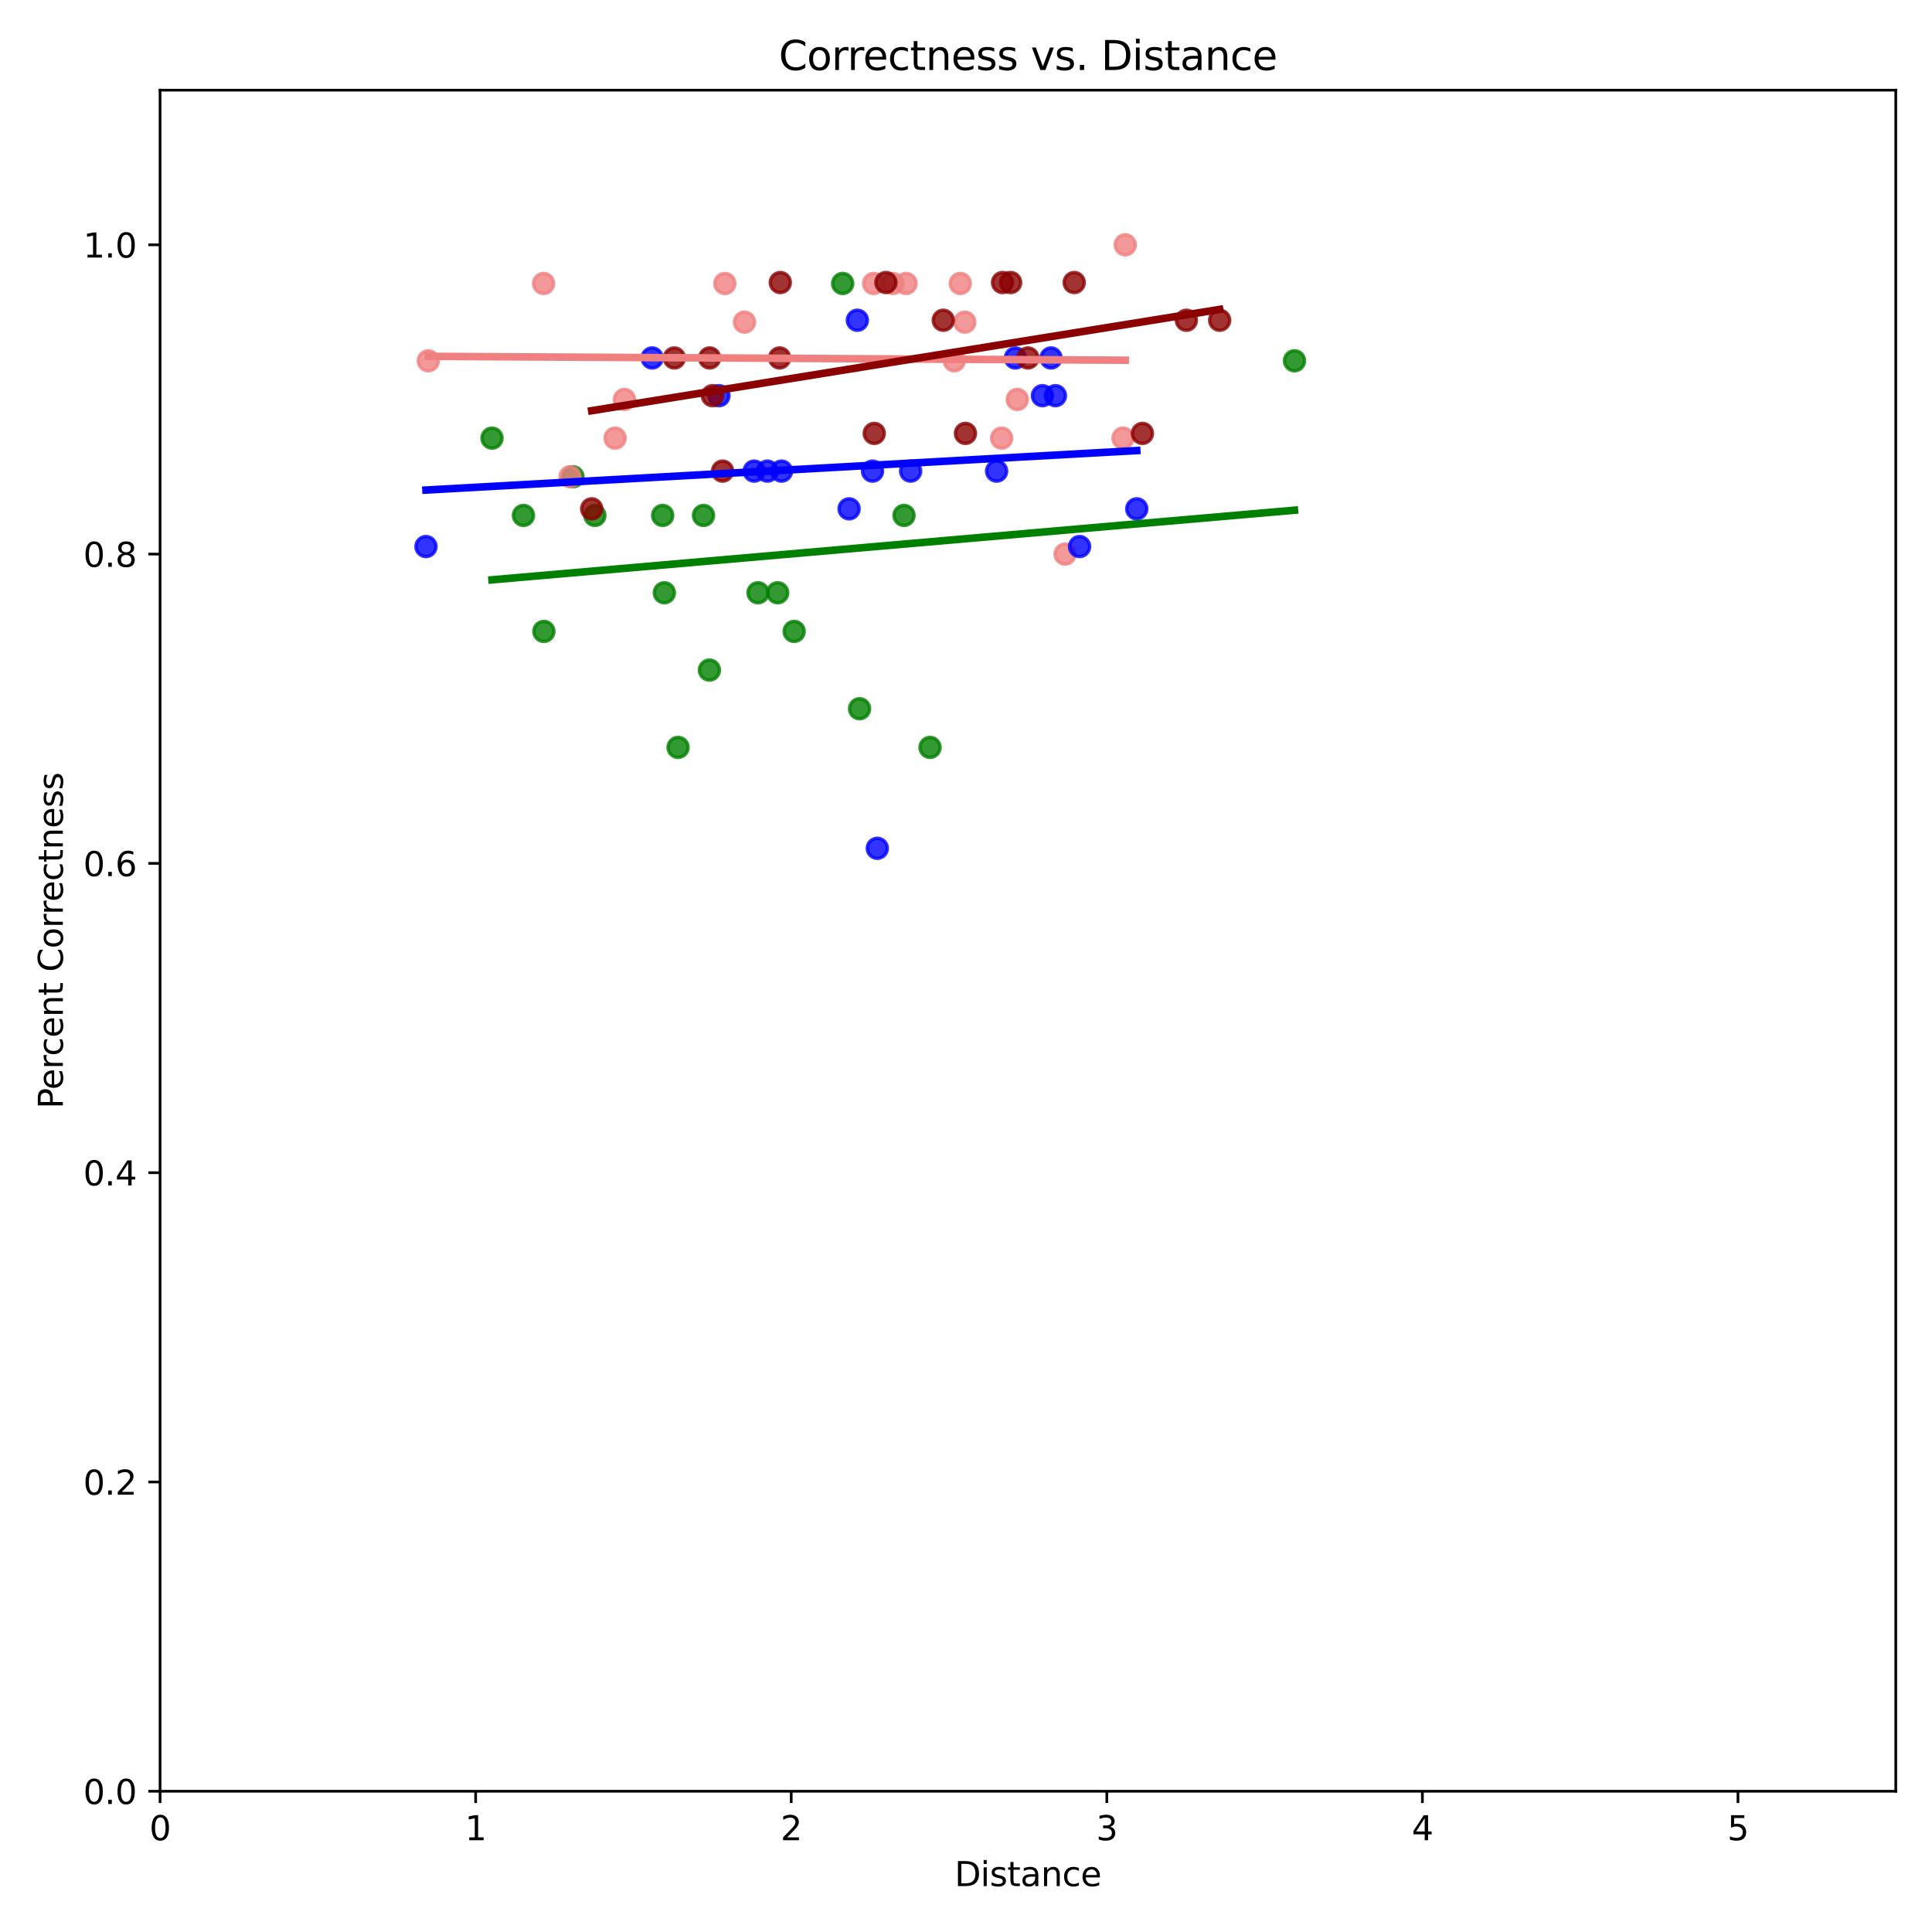 <?xml version="1.0" encoding="utf-8" standalone="no"?>
<!DOCTYPE svg PUBLIC "-//W3C//DTD SVG 1.1//EN"
  "http://www.w3.org/Graphics/SVG/1.1/DTD/svg11.dtd">
<svg xmlns:xlink="http://www.w3.org/1999/xlink" width="576pt" height="576pt" viewBox="0 0 576 576" xmlns="http://www.w3.org/2000/svg" version="1.1">
 <defs>
  <style type="text/css">*{stroke-linejoin: round; stroke-linecap: butt}</style>
 </defs>
 <g id="figure_1">
  <g id="patch_1">
   <path d="M 0 576 
L 576 576 
L 576 0 
L 0 0 
z
" style="fill: #ffffff"/>
  </g>
  <g id="axes_1">
   <g id="patch_2">
    <path d="M 47.72 534.04 
L 565.2 534.04 
L 565.2 26.88 
L 47.72 26.88 
z
" style="fill: #ffffff"/>
   </g>
   <g id="PathCollection_1">
    <defs>
     <path id="mb288a760de" d="M 0 3 
C 0.796 3 1.559 2.684 2.121 2.121 
C 2.684 1.559 3 0.796 3 0 
C 3 -0.796 2.684 -1.559 2.121 -2.121 
C 1.559 -2.684 0.796 -3 0 -3 
C -0.796 -3 -1.559 -2.684 -2.121 -2.121 
C -2.684 -1.559 -3 -0.796 -3 0 
C -3 0.796 -2.684 1.559 -2.121 2.121 
C -1.559 2.684 -0.796 3 0 3 
z
" style="stroke: #008000; stroke-opacity: 0.8"/>
    </defs>
    <g clip-path="url(#pe6463378ed)">
     <use xlink:href="#mb288a760de" x="277.276" y="222.828" style="fill: #008000; fill-opacity: 0.8; stroke: #008000; stroke-opacity: 0.8"/>
     <use xlink:href="#mb288a760de" x="177.351" y="153.67" style="fill: #008000; fill-opacity: 0.8; stroke: #008000; stroke-opacity: 0.8"/>
     <use xlink:href="#mb288a760de" x="256.267" y="211.302" style="fill: #008000; fill-opacity: 0.8; stroke: #008000; stroke-opacity: 0.8"/>
     <use xlink:href="#mb288a760de" x="146.686" y="130.617" style="fill: #008000; fill-opacity: 0.8; stroke: #008000; stroke-opacity: 0.8"/>
     <use xlink:href="#mb288a760de" x="202.156" y="222.828" style="fill: #008000; fill-opacity: 0.8; stroke: #008000; stroke-opacity: 0.8"/>
     <use xlink:href="#mb288a760de" x="162.145" y="188.249" style="fill: #008000; fill-opacity: 0.8; stroke: #008000; stroke-opacity: 0.8"/>
     <use xlink:href="#mb288a760de" x="385.935" y="107.565" style="fill: #008000; fill-opacity: 0.8; stroke: #008000; stroke-opacity: 0.8"/>
     <use xlink:href="#mb288a760de" x="269.522" y="153.67" style="fill: #008000; fill-opacity: 0.8; stroke: #008000; stroke-opacity: 0.8"/>
     <use xlink:href="#mb288a760de" x="197.563" y="153.67" style="fill: #008000; fill-opacity: 0.8; stroke: #008000; stroke-opacity: 0.8"/>
     <use xlink:href="#mb288a760de" x="211.502" y="199.775" style="fill: #008000; fill-opacity: 0.8; stroke: #008000; stroke-opacity: 0.8"/>
     <use xlink:href="#mb288a760de" x="236.766" y="188.249" style="fill: #008000; fill-opacity: 0.8; stroke: #008000; stroke-opacity: 0.8"/>
     <use xlink:href="#mb288a760de" x="156.063" y="153.67" style="fill: #008000; fill-opacity: 0.8; stroke: #008000; stroke-opacity: 0.8"/>
     <use xlink:href="#mb288a760de" x="231.855" y="176.723" style="fill: #008000; fill-opacity: 0.8; stroke: #008000; stroke-opacity: 0.8"/>
     <use xlink:href="#mb288a760de" x="251.227" y="84.512" style="fill: #008000; fill-opacity: 0.8; stroke: #008000; stroke-opacity: 0.8"/>
     <use xlink:href="#mb288a760de" x="198.066" y="176.723" style="fill: #008000; fill-opacity: 0.8; stroke: #008000; stroke-opacity: 0.8"/>
     <use xlink:href="#mb288a760de" x="209.741" y="153.67" style="fill: #008000; fill-opacity: 0.8; stroke: #008000; stroke-opacity: 0.8"/>
     <use xlink:href="#mb288a760de" x="225.997" y="176.723" style="fill: #008000; fill-opacity: 0.8; stroke: #008000; stroke-opacity: 0.8"/>
     <use xlink:href="#mb288a760de" x="170.818" y="142.144" style="fill: #008000; fill-opacity: 0.8; stroke: #008000; stroke-opacity: 0.8"/>
    </g>
   </g>
   <g id="PathCollection_2">
    <defs>
     <path id="m76a85b2e7a" d="M 0 3 
C 0.796 3 1.559 2.684 2.121 2.121 
C 2.684 1.559 3 0.796 3 0 
C 3 -0.796 2.684 -1.559 2.121 -2.121 
C 1.559 -2.684 0.796 -3 0 -3 
C -0.796 -3 -1.559 -2.684 -2.121 -2.121 
C -2.684 -1.559 -3 -0.796 -3 0 
C -3 0.796 -2.684 1.559 -2.121 2.121 
C -1.559 2.684 -0.796 3 0 3 
z
" style="stroke: #f08080; stroke-opacity: 0.8"/>
    </defs>
    <g clip-path="url(#pe6463378ed)">
     <use xlink:href="#m76a85b2e7a" x="216.106" y="84.512" style="fill: #f08080; fill-opacity: 0.8; stroke: #f08080; stroke-opacity: 0.8"/>
     <use xlink:href="#m76a85b2e7a" x="334.813" y="130.617" style="fill: #f08080; fill-opacity: 0.8; stroke: #f08080; stroke-opacity: 0.8"/>
     <use xlink:href="#m76a85b2e7a" x="162.062" y="84.512" style="fill: #f08080; fill-opacity: 0.8; stroke: #f08080; stroke-opacity: 0.8"/>
     <use xlink:href="#m76a85b2e7a" x="221.956" y="96.038" style="fill: #f08080; fill-opacity: 0.8; stroke: #f08080; stroke-opacity: 0.8"/>
     <use xlink:href="#m76a85b2e7a" x="335.47" y="72.985" style="fill: #f08080; fill-opacity: 0.8; stroke: #f08080; stroke-opacity: 0.8"/>
     <use xlink:href="#m76a85b2e7a" x="266.212" y="84.512" style="fill: #f08080; fill-opacity: 0.8; stroke: #f08080; stroke-opacity: 0.8"/>
     <use xlink:href="#m76a85b2e7a" x="286.298" y="84.512" style="fill: #f08080; fill-opacity: 0.8; stroke: #f08080; stroke-opacity: 0.8"/>
     <use xlink:href="#m76a85b2e7a" x="303.291" y="119.091" style="fill: #f08080; fill-opacity: 0.8; stroke: #f08080; stroke-opacity: 0.8"/>
     <use xlink:href="#m76a85b2e7a" x="186.163" y="119.091" style="fill: #f08080; fill-opacity: 0.8; stroke: #f08080; stroke-opacity: 0.8"/>
     <use xlink:href="#m76a85b2e7a" x="298.619" y="130.617" style="fill: #f08080; fill-opacity: 0.8; stroke: #f08080; stroke-opacity: 0.8"/>
     <use xlink:href="#m76a85b2e7a" x="270.132" y="84.512" style="fill: #f08080; fill-opacity: 0.8; stroke: #f08080; stroke-opacity: 0.8"/>
     <use xlink:href="#m76a85b2e7a" x="260.462" y="84.512" style="fill: #f08080; fill-opacity: 0.8; stroke: #f08080; stroke-opacity: 0.8"/>
     <use xlink:href="#m76a85b2e7a" x="127.694" y="107.565" style="fill: #f08080; fill-opacity: 0.8; stroke: #f08080; stroke-opacity: 0.8"/>
     <use xlink:href="#m76a85b2e7a" x="317.536" y="165.196" style="fill: #f08080; fill-opacity: 0.8; stroke: #f08080; stroke-opacity: 0.8"/>
     <use xlink:href="#m76a85b2e7a" x="183.375" y="130.617" style="fill: #f08080; fill-opacity: 0.8; stroke: #f08080; stroke-opacity: 0.8"/>
     <use xlink:href="#m76a85b2e7a" x="169.962" y="142.144" style="fill: #f08080; fill-opacity: 0.8; stroke: #f08080; stroke-opacity: 0.8"/>
     <use xlink:href="#m76a85b2e7a" x="287.643" y="96.038" style="fill: #f08080; fill-opacity: 0.8; stroke: #f08080; stroke-opacity: 0.8"/>
     <use xlink:href="#m76a85b2e7a" x="284.506" y="107.565" style="fill: #f08080; fill-opacity: 0.8; stroke: #f08080; stroke-opacity: 0.8"/>
    </g>
   </g>
   <g id="PathCollection_3">
    <defs>
     <path id="m17ae26dd00" d="M 0 3 
C 0.796 3 1.559 2.684 2.121 2.121 
C 2.684 1.559 3 0.796 3 0 
C 3 -0.796 2.684 -1.559 2.121 -2.121 
C 1.559 -2.684 0.796 -3 0 -3 
C -0.796 -3 -1.559 -2.684 -2.121 -2.121 
C -2.684 -1.559 -3 -0.796 -3 0 
C -3 0.796 -2.684 1.559 -2.121 2.121 
C -1.559 2.684 -0.796 3 0 3 
z
" style="stroke: #0000ff; stroke-opacity: 0.8"/>
    </defs>
    <g clip-path="url(#pe6463378ed)">
     <use xlink:href="#m17ae26dd00" x="194.426" y="106.721" style="fill: #0000ff; fill-opacity: 0.8; stroke: #0000ff; stroke-opacity: 0.8"/>
     <use xlink:href="#m17ae26dd00" x="302.721" y="106.721" style="fill: #0000ff; fill-opacity: 0.8; stroke: #0000ff; stroke-opacity: 0.8"/>
     <use xlink:href="#m17ae26dd00" x="297.126" y="140.457" style="fill: #0000ff; fill-opacity: 0.8; stroke: #0000ff; stroke-opacity: 0.8"/>
     <use xlink:href="#m17ae26dd00" x="233.008" y="140.457" style="fill: #0000ff; fill-opacity: 0.8; stroke: #0000ff; stroke-opacity: 0.8"/>
     <use xlink:href="#m17ae26dd00" x="255.608" y="95.476" style="fill: #0000ff; fill-opacity: 0.8; stroke: #0000ff; stroke-opacity: 0.8"/>
     <use xlink:href="#m17ae26dd00" x="321.867" y="162.947" style="fill: #0000ff; fill-opacity: 0.8; stroke: #0000ff; stroke-opacity: 0.8"/>
     <use xlink:href="#m17ae26dd00" x="314.657" y="117.966" style="fill: #0000ff; fill-opacity: 0.8; stroke: #0000ff; stroke-opacity: 0.8"/>
     <use xlink:href="#m17ae26dd00" x="260.129" y="140.457" style="fill: #0000ff; fill-opacity: 0.8; stroke: #0000ff; stroke-opacity: 0.8"/>
     <use xlink:href="#m17ae26dd00" x="228.794" y="140.457" style="fill: #0000ff; fill-opacity: 0.8; stroke: #0000ff; stroke-opacity: 0.8"/>
     <use xlink:href="#m17ae26dd00" x="338.908" y="151.702" style="fill: #0000ff; fill-opacity: 0.8; stroke: #0000ff; stroke-opacity: 0.8"/>
     <use xlink:href="#m17ae26dd00" x="214.353" y="117.966" style="fill: #0000ff; fill-opacity: 0.8; stroke: #0000ff; stroke-opacity: 0.8"/>
     <use xlink:href="#m17ae26dd00" x="313.35" y="106.721" style="fill: #0000ff; fill-opacity: 0.8; stroke: #0000ff; stroke-opacity: 0.8"/>
     <use xlink:href="#m17ae26dd00" x="253.144" y="151.702" style="fill: #0000ff; fill-opacity: 0.8; stroke: #0000ff; stroke-opacity: 0.8"/>
     <use xlink:href="#m17ae26dd00" x="126.997" y="162.947" style="fill: #0000ff; fill-opacity: 0.8; stroke: #0000ff; stroke-opacity: 0.8"/>
     <use xlink:href="#m17ae26dd00" x="261.555" y="252.909" style="fill: #0000ff; fill-opacity: 0.8; stroke: #0000ff; stroke-opacity: 0.8"/>
     <use xlink:href="#m17ae26dd00" x="310.792" y="117.966" style="fill: #0000ff; fill-opacity: 0.8; stroke: #0000ff; stroke-opacity: 0.8"/>
     <use xlink:href="#m17ae26dd00" x="224.843" y="140.457" style="fill: #0000ff; fill-opacity: 0.8; stroke: #0000ff; stroke-opacity: 0.8"/>
     <use xlink:href="#m17ae26dd00" x="271.488" y="140.457" style="fill: #0000ff; fill-opacity: 0.8; stroke: #0000ff; stroke-opacity: 0.8"/>
    </g>
   </g>
   <g id="PathCollection_4">
    <defs>
     <path id="me1c875e7aa" d="M 0 3 
C 0.796 3 1.559 2.684 2.121 2.121 
C 2.684 1.559 3 0.796 3 0 
C 3 -0.796 2.684 -1.559 2.121 -2.121 
C 1.559 -2.684 0.796 -3 0 -3 
C -0.796 -3 -1.559 -2.684 -2.121 -2.121 
C -2.684 -1.559 -3 -0.796 -3 0 
C -3 0.796 -2.684 1.559 -2.121 2.121 
C -1.559 2.684 -0.796 3 0 3 
z
" style="stroke: #8b0000; stroke-opacity: 0.8"/>
    </defs>
    <g clip-path="url(#pe6463378ed)">
     <use xlink:href="#me1c875e7aa" x="353.705" y="95.476" style="fill: #8b0000; fill-opacity: 0.8; stroke: #8b0000; stroke-opacity: 0.8"/>
     <use xlink:href="#me1c875e7aa" x="212.4" y="117.966" style="fill: #8b0000; fill-opacity: 0.8; stroke: #8b0000; stroke-opacity: 0.8"/>
     <use xlink:href="#me1c875e7aa" x="260.648" y="129.212" style="fill: #8b0000; fill-opacity: 0.8; stroke: #8b0000; stroke-opacity: 0.8"/>
     <use xlink:href="#me1c875e7aa" x="281.223" y="95.476" style="fill: #8b0000; fill-opacity: 0.8; stroke: #8b0000; stroke-opacity: 0.8"/>
     <use xlink:href="#me1c875e7aa" x="287.833" y="129.212" style="fill: #8b0000; fill-opacity: 0.8; stroke: #8b0000; stroke-opacity: 0.8"/>
     <use xlink:href="#me1c875e7aa" x="301.3" y="84.231" style="fill: #8b0000; fill-opacity: 0.8; stroke: #8b0000; stroke-opacity: 0.8"/>
     <use xlink:href="#me1c875e7aa" x="340.597" y="129.212" style="fill: #8b0000; fill-opacity: 0.8; stroke: #8b0000; stroke-opacity: 0.8"/>
     <use xlink:href="#me1c875e7aa" x="201.047" y="106.721" style="fill: #8b0000; fill-opacity: 0.8; stroke: #8b0000; stroke-opacity: 0.8"/>
     <use xlink:href="#me1c875e7aa" x="232.426" y="106.721" style="fill: #8b0000; fill-opacity: 0.8; stroke: #8b0000; stroke-opacity: 0.8"/>
     <use xlink:href="#me1c875e7aa" x="215.422" y="140.457" style="fill: #8b0000; fill-opacity: 0.8; stroke: #8b0000; stroke-opacity: 0.8"/>
     <use xlink:href="#me1c875e7aa" x="320.259" y="84.231" style="fill: #8b0000; fill-opacity: 0.8; stroke: #8b0000; stroke-opacity: 0.8"/>
     <use xlink:href="#me1c875e7aa" x="298.895" y="84.231" style="fill: #8b0000; fill-opacity: 0.8; stroke: #8b0000; stroke-opacity: 0.8"/>
     <use xlink:href="#me1c875e7aa" x="264.121" y="84.231" style="fill: #8b0000; fill-opacity: 0.8; stroke: #8b0000; stroke-opacity: 0.8"/>
     <use xlink:href="#me1c875e7aa" x="363.625" y="95.476" style="fill: #8b0000; fill-opacity: 0.8; stroke: #8b0000; stroke-opacity: 0.8"/>
     <use xlink:href="#me1c875e7aa" x="211.565" y="106.721" style="fill: #8b0000; fill-opacity: 0.8; stroke: #8b0000; stroke-opacity: 0.8"/>
     <use xlink:href="#me1c875e7aa" x="176.406" y="151.702" style="fill: #8b0000; fill-opacity: 0.8; stroke: #8b0000; stroke-opacity: 0.8"/>
     <use xlink:href="#me1c875e7aa" x="306.46" y="106.721" style="fill: #8b0000; fill-opacity: 0.8; stroke: #8b0000; stroke-opacity: 0.8"/>
     <use xlink:href="#me1c875e7aa" x="232.636" y="84.231" style="fill: #8b0000; fill-opacity: 0.8; stroke: #8b0000; stroke-opacity: 0.8"/>
    </g>
   </g>
   <g id="matplotlib.axis_1">
    <g id="xtick_1">
     <g id="line2d_1">
      <defs>
       <path id="m4f1bffeb47" d="M 0 0 
L 0 3.5 
" style="stroke: #000000; stroke-width: 0.8"/>
      </defs>
      <g>
       <use xlink:href="#m4f1bffeb47" x="47.72" y="534.04" style="stroke: #000000; stroke-width: 0.8"/>
      </g>
     </g>
     <g id="text_1">
      <!-- 0 -->
      <g transform="translate(44.539 548.638) scale(0.1 -0.1)">
       <defs>
        <path id="DejaVuSans-30" d="M 2034 4250 
Q 1547 4250 1301 3770 
Q 1056 3291 1056 2328 
Q 1056 1369 1301 889 
Q 1547 409 2034 409 
Q 2525 409 2770 889 
Q 3016 1369 3016 2328 
Q 3016 3291 2770 3770 
Q 2525 4250 2034 4250 
z
M 2034 4750 
Q 2819 4750 3233 4129 
Q 3647 3509 3647 2328 
Q 3647 1150 3233 529 
Q 2819 -91 2034 -91 
Q 1250 -91 836 529 
Q 422 1150 422 2328 
Q 422 3509 836 4129 
Q 1250 4750 2034 4750 
z
" transform="scale(0.016)"/>
       </defs>
       <use xlink:href="#DejaVuSans-30"/>
      </g>
     </g>
    </g>
    <g id="xtick_2">
     <g id="line2d_2">
      <g>
       <use xlink:href="#m4f1bffeb47" x="141.807" y="534.04" style="stroke: #000000; stroke-width: 0.8"/>
      </g>
     </g>
     <g id="text_2">
      <!-- 1 -->
      <g transform="translate(138.626 548.638) scale(0.1 -0.1)">
       <defs>
        <path id="DejaVuSans-31" d="M 794 531 
L 1825 531 
L 1825 4091 
L 703 3866 
L 703 4441 
L 1819 4666 
L 2450 4666 
L 2450 531 
L 3481 531 
L 3481 0 
L 794 0 
L 794 531 
z
" transform="scale(0.016)"/>
       </defs>
       <use xlink:href="#DejaVuSans-31"/>
      </g>
     </g>
    </g>
    <g id="xtick_3">
     <g id="line2d_3">
      <g>
       <use xlink:href="#m4f1bffeb47" x="235.895" y="534.04" style="stroke: #000000; stroke-width: 0.8"/>
      </g>
     </g>
     <g id="text_3">
      <!-- 2 -->
      <g transform="translate(232.713 548.638) scale(0.1 -0.1)">
       <defs>
        <path id="DejaVuSans-32" d="M 1228 531 
L 3431 531 
L 3431 0 
L 469 0 
L 469 531 
Q 828 903 1448 1529 
Q 2069 2156 2228 2338 
Q 2531 2678 2651 2914 
Q 2772 3150 2772 3378 
Q 2772 3750 2511 3984 
Q 2250 4219 1831 4219 
Q 1534 4219 1204 4116 
Q 875 4013 500 3803 
L 500 4441 
Q 881 4594 1212 4672 
Q 1544 4750 1819 4750 
Q 2544 4750 2975 4387 
Q 3406 4025 3406 3419 
Q 3406 3131 3298 2873 
Q 3191 2616 2906 2266 
Q 2828 2175 2409 1742 
Q 1991 1309 1228 531 
z
" transform="scale(0.016)"/>
       </defs>
       <use xlink:href="#DejaVuSans-32"/>
      </g>
     </g>
    </g>
    <g id="xtick_4">
     <g id="line2d_4">
      <g>
       <use xlink:href="#m4f1bffeb47" x="329.982" y="534.04" style="stroke: #000000; stroke-width: 0.8"/>
      </g>
     </g>
     <g id="text_4">
      <!-- 3 -->
      <g transform="translate(326.801 548.638) scale(0.1 -0.1)">
       <defs>
        <path id="DejaVuSans-33" d="M 2597 2516 
Q 3050 2419 3304 2112 
Q 3559 1806 3559 1356 
Q 3559 666 3084 287 
Q 2609 -91 1734 -91 
Q 1441 -91 1130 -33 
Q 819 25 488 141 
L 488 750 
Q 750 597 1062 519 
Q 1375 441 1716 441 
Q 2309 441 2620 675 
Q 2931 909 2931 1356 
Q 2931 1769 2642 2001 
Q 2353 2234 1838 2234 
L 1294 2234 
L 1294 2753 
L 1863 2753 
Q 2328 2753 2575 2939 
Q 2822 3125 2822 3475 
Q 2822 3834 2567 4026 
Q 2313 4219 1838 4219 
Q 1578 4219 1281 4162 
Q 984 4106 628 3988 
L 628 4550 
Q 988 4650 1302 4700 
Q 1616 4750 1894 4750 
Q 2613 4750 3031 4423 
Q 3450 4097 3450 3541 
Q 3450 3153 3228 2886 
Q 3006 2619 2597 2516 
z
" transform="scale(0.016)"/>
       </defs>
       <use xlink:href="#DejaVuSans-33"/>
      </g>
     </g>
    </g>
    <g id="xtick_5">
     <g id="line2d_5">
      <g>
       <use xlink:href="#m4f1bffeb47" x="424.069" y="534.04" style="stroke: #000000; stroke-width: 0.8"/>
      </g>
     </g>
     <g id="text_5">
      <!-- 4 -->
      <g transform="translate(420.888 548.638) scale(0.1 -0.1)">
       <defs>
        <path id="DejaVuSans-34" d="M 2419 4116 
L 825 1625 
L 2419 1625 
L 2419 4116 
z
M 2253 4666 
L 3047 4666 
L 3047 1625 
L 3713 1625 
L 3713 1100 
L 3047 1100 
L 3047 0 
L 2419 0 
L 2419 1100 
L 313 1100 
L 313 1709 
L 2253 4666 
z
" transform="scale(0.016)"/>
       </defs>
       <use xlink:href="#DejaVuSans-34"/>
      </g>
     </g>
    </g>
    <g id="xtick_6">
     <g id="line2d_6">
      <g>
       <use xlink:href="#m4f1bffeb47" x="518.156" y="534.04" style="stroke: #000000; stroke-width: 0.8"/>
      </g>
     </g>
     <g id="text_6">
      <!-- 5 -->
      <g transform="translate(514.975 548.638) scale(0.1 -0.1)">
       <defs>
        <path id="DejaVuSans-35" d="M 691 4666 
L 3169 4666 
L 3169 4134 
L 1269 4134 
L 1269 2991 
Q 1406 3038 1543 3061 
Q 1681 3084 1819 3084 
Q 2600 3084 3056 2656 
Q 3513 2228 3513 1497 
Q 3513 744 3044 326 
Q 2575 -91 1722 -91 
Q 1428 -91 1123 -41 
Q 819 9 494 109 
L 494 744 
Q 775 591 1075 516 
Q 1375 441 1709 441 
Q 2250 441 2565 725 
Q 2881 1009 2881 1497 
Q 2881 1984 2565 2268 
Q 2250 2553 1709 2553 
Q 1456 2553 1204 2497 
Q 953 2441 691 2322 
L 691 4666 
z
" transform="scale(0.016)"/>
       </defs>
       <use xlink:href="#DejaVuSans-35"/>
      </g>
     </g>
    </g>
    <g id="text_7">
     <!-- Distance -->
     <g transform="translate(284.598 562.317) scale(0.1 -0.1)">
      <defs>
       <path id="DejaVuSans-44" d="M 1259 4147 
L 1259 519 
L 2022 519 
Q 2988 519 3436 956 
Q 3884 1394 3884 2338 
Q 3884 3275 3436 3711 
Q 2988 4147 2022 4147 
L 1259 4147 
z
M 628 4666 
L 1925 4666 
Q 3281 4666 3915 4102 
Q 4550 3538 4550 2338 
Q 4550 1131 3912 565 
Q 3275 0 1925 0 
L 628 0 
L 628 4666 
z
" transform="scale(0.016)"/>
       <path id="DejaVuSans-69" d="M 603 3500 
L 1178 3500 
L 1178 0 
L 603 0 
L 603 3500 
z
M 603 4863 
L 1178 4863 
L 1178 4134 
L 603 4134 
L 603 4863 
z
" transform="scale(0.016)"/>
       <path id="DejaVuSans-73" d="M 2834 3397 
L 2834 2853 
Q 2591 2978 2328 3040 
Q 2066 3103 1784 3103 
Q 1356 3103 1142 2972 
Q 928 2841 928 2578 
Q 928 2378 1081 2264 
Q 1234 2150 1697 2047 
L 1894 2003 
Q 2506 1872 2764 1633 
Q 3022 1394 3022 966 
Q 3022 478 2636 193 
Q 2250 -91 1575 -91 
Q 1294 -91 989 -36 
Q 684 19 347 128 
L 347 722 
Q 666 556 975 473 
Q 1284 391 1588 391 
Q 1994 391 2212 530 
Q 2431 669 2431 922 
Q 2431 1156 2273 1281 
Q 2116 1406 1581 1522 
L 1381 1569 
Q 847 1681 609 1914 
Q 372 2147 372 2553 
Q 372 3047 722 3315 
Q 1072 3584 1716 3584 
Q 2034 3584 2315 3537 
Q 2597 3491 2834 3397 
z
" transform="scale(0.016)"/>
       <path id="DejaVuSans-74" d="M 1172 4494 
L 1172 3500 
L 2356 3500 
L 2356 3053 
L 1172 3053 
L 1172 1153 
Q 1172 725 1289 603 
Q 1406 481 1766 481 
L 2356 481 
L 2356 0 
L 1766 0 
Q 1100 0 847 248 
Q 594 497 594 1153 
L 594 3053 
L 172 3053 
L 172 3500 
L 594 3500 
L 594 4494 
L 1172 4494 
z
" transform="scale(0.016)"/>
       <path id="DejaVuSans-61" d="M 2194 1759 
Q 1497 1759 1228 1600 
Q 959 1441 959 1056 
Q 959 750 1161 570 
Q 1363 391 1709 391 
Q 2188 391 2477 730 
Q 2766 1069 2766 1631 
L 2766 1759 
L 2194 1759 
z
M 3341 1997 
L 3341 0 
L 2766 0 
L 2766 531 
Q 2569 213 2275 61 
Q 1981 -91 1556 -91 
Q 1019 -91 701 211 
Q 384 513 384 1019 
Q 384 1609 779 1909 
Q 1175 2209 1959 2209 
L 2766 2209 
L 2766 2266 
Q 2766 2663 2505 2880 
Q 2244 3097 1772 3097 
Q 1472 3097 1187 3025 
Q 903 2953 641 2809 
L 641 3341 
Q 956 3463 1253 3523 
Q 1550 3584 1831 3584 
Q 2591 3584 2966 3190 
Q 3341 2797 3341 1997 
z
" transform="scale(0.016)"/>
       <path id="DejaVuSans-6e" d="M 3513 2113 
L 3513 0 
L 2938 0 
L 2938 2094 
Q 2938 2591 2744 2837 
Q 2550 3084 2163 3084 
Q 1697 3084 1428 2787 
Q 1159 2491 1159 1978 
L 1159 0 
L 581 0 
L 581 3500 
L 1159 3500 
L 1159 2956 
Q 1366 3272 1645 3428 
Q 1925 3584 2291 3584 
Q 2894 3584 3203 3211 
Q 3513 2838 3513 2113 
z
" transform="scale(0.016)"/>
       <path id="DejaVuSans-63" d="M 3122 3366 
L 3122 2828 
Q 2878 2963 2633 3030 
Q 2388 3097 2138 3097 
Q 1578 3097 1268 2742 
Q 959 2388 959 1747 
Q 959 1106 1268 751 
Q 1578 397 2138 397 
Q 2388 397 2633 464 
Q 2878 531 3122 666 
L 3122 134 
Q 2881 22 2623 -34 
Q 2366 -91 2075 -91 
Q 1284 -91 818 406 
Q 353 903 353 1747 
Q 353 2603 823 3093 
Q 1294 3584 2113 3584 
Q 2378 3584 2631 3529 
Q 2884 3475 3122 3366 
z
" transform="scale(0.016)"/>
       <path id="DejaVuSans-65" d="M 3597 1894 
L 3597 1613 
L 953 1613 
Q 991 1019 1311 708 
Q 1631 397 2203 397 
Q 2534 397 2845 478 
Q 3156 559 3463 722 
L 3463 178 
Q 3153 47 2828 -22 
Q 2503 -91 2169 -91 
Q 1331 -91 842 396 
Q 353 884 353 1716 
Q 353 2575 817 3079 
Q 1281 3584 2069 3584 
Q 2775 3584 3186 3129 
Q 3597 2675 3597 1894 
z
M 3022 2063 
Q 3016 2534 2758 2815 
Q 2500 3097 2075 3097 
Q 1594 3097 1305 2825 
Q 1016 2553 972 2059 
L 3022 2063 
z
" transform="scale(0.016)"/>
      </defs>
      <use xlink:href="#DejaVuSans-44"/>
      <use xlink:href="#DejaVuSans-69" x="77.002"/>
      <use xlink:href="#DejaVuSans-73" x="104.785"/>
      <use xlink:href="#DejaVuSans-74" x="156.885"/>
      <use xlink:href="#DejaVuSans-61" x="196.094"/>
      <use xlink:href="#DejaVuSans-6e" x="257.373"/>
      <use xlink:href="#DejaVuSans-63" x="320.752"/>
      <use xlink:href="#DejaVuSans-65" x="375.732"/>
     </g>
    </g>
   </g>
   <g id="matplotlib.axis_2">
    <g id="ytick_1">
     <g id="line2d_7">
      <defs>
       <path id="mb355930b4a" d="M 0 0 
L -3.5 0 
" style="stroke: #000000; stroke-width: 0.8"/>
      </defs>
      <g>
       <use xlink:href="#mb355930b4a" x="47.72" y="534.04" style="stroke: #000000; stroke-width: 0.8"/>
      </g>
     </g>
     <g id="text_8">
      <!-- 0.0 -->
      <g transform="translate(24.817 537.839) scale(0.1 -0.1)">
       <defs>
        <path id="DejaVuSans-2e" d="M 684 794 
L 1344 794 
L 1344 0 
L 684 0 
L 684 794 
z
" transform="scale(0.016)"/>
       </defs>
       <use xlink:href="#DejaVuSans-30"/>
       <use xlink:href="#DejaVuSans-2e" x="63.623"/>
       <use xlink:href="#DejaVuSans-30" x="95.41"/>
      </g>
     </g>
    </g>
    <g id="ytick_2">
     <g id="line2d_8">
      <g>
       <use xlink:href="#mb355930b4a" x="47.72" y="441.829" style="stroke: #000000; stroke-width: 0.8"/>
      </g>
     </g>
     <g id="text_9">
      <!-- 0.2 -->
      <g transform="translate(24.817 445.628) scale(0.1 -0.1)">
       <use xlink:href="#DejaVuSans-30"/>
       <use xlink:href="#DejaVuSans-2e" x="63.623"/>
       <use xlink:href="#DejaVuSans-32" x="95.41"/>
      </g>
     </g>
    </g>
    <g id="ytick_3">
     <g id="line2d_9">
      <g>
       <use xlink:href="#mb355930b4a" x="47.72" y="349.618" style="stroke: #000000; stroke-width: 0.8"/>
      </g>
     </g>
     <g id="text_10">
      <!-- 0.4 -->
      <g transform="translate(24.817 353.417) scale(0.1 -0.1)">
       <use xlink:href="#DejaVuSans-30"/>
       <use xlink:href="#DejaVuSans-2e" x="63.623"/>
       <use xlink:href="#DejaVuSans-34" x="95.41"/>
      </g>
     </g>
    </g>
    <g id="ytick_4">
     <g id="line2d_10">
      <g>
       <use xlink:href="#mb355930b4a" x="47.72" y="257.407" style="stroke: #000000; stroke-width: 0.8"/>
      </g>
     </g>
     <g id="text_11">
      <!-- 0.6 -->
      <g transform="translate(24.817 261.206) scale(0.1 -0.1)">
       <defs>
        <path id="DejaVuSans-36" d="M 2113 2584 
Q 1688 2584 1439 2293 
Q 1191 2003 1191 1497 
Q 1191 994 1439 701 
Q 1688 409 2113 409 
Q 2538 409 2786 701 
Q 3034 994 3034 1497 
Q 3034 2003 2786 2293 
Q 2538 2584 2113 2584 
z
M 3366 4563 
L 3366 3988 
Q 3128 4100 2886 4159 
Q 2644 4219 2406 4219 
Q 1781 4219 1451 3797 
Q 1122 3375 1075 2522 
Q 1259 2794 1537 2939 
Q 1816 3084 2150 3084 
Q 2853 3084 3261 2657 
Q 3669 2231 3669 1497 
Q 3669 778 3244 343 
Q 2819 -91 2113 -91 
Q 1303 -91 875 529 
Q 447 1150 447 2328 
Q 447 3434 972 4092 
Q 1497 4750 2381 4750 
Q 2619 4750 2861 4703 
Q 3103 4656 3366 4563 
z
" transform="scale(0.016)"/>
       </defs>
       <use xlink:href="#DejaVuSans-30"/>
       <use xlink:href="#DejaVuSans-2e" x="63.623"/>
       <use xlink:href="#DejaVuSans-36" x="95.41"/>
      </g>
     </g>
    </g>
    <g id="ytick_5">
     <g id="line2d_11">
      <g>
       <use xlink:href="#mb355930b4a" x="47.72" y="165.196" style="stroke: #000000; stroke-width: 0.8"/>
      </g>
     </g>
     <g id="text_12">
      <!-- 0.8 -->
      <g transform="translate(24.817 168.996) scale(0.1 -0.1)">
       <defs>
        <path id="DejaVuSans-38" d="M 2034 2216 
Q 1584 2216 1326 1975 
Q 1069 1734 1069 1313 
Q 1069 891 1326 650 
Q 1584 409 2034 409 
Q 2484 409 2743 651 
Q 3003 894 3003 1313 
Q 3003 1734 2745 1975 
Q 2488 2216 2034 2216 
z
M 1403 2484 
Q 997 2584 770 2862 
Q 544 3141 544 3541 
Q 544 4100 942 4425 
Q 1341 4750 2034 4750 
Q 2731 4750 3128 4425 
Q 3525 4100 3525 3541 
Q 3525 3141 3298 2862 
Q 3072 2584 2669 2484 
Q 3125 2378 3379 2068 
Q 3634 1759 3634 1313 
Q 3634 634 3220 271 
Q 2806 -91 2034 -91 
Q 1263 -91 848 271 
Q 434 634 434 1313 
Q 434 1759 690 2068 
Q 947 2378 1403 2484 
z
M 1172 3481 
Q 1172 3119 1398 2916 
Q 1625 2713 2034 2713 
Q 2441 2713 2670 2916 
Q 2900 3119 2900 3481 
Q 2900 3844 2670 4047 
Q 2441 4250 2034 4250 
Q 1625 4250 1398 4047 
Q 1172 3844 1172 3481 
z
" transform="scale(0.016)"/>
       </defs>
       <use xlink:href="#DejaVuSans-30"/>
       <use xlink:href="#DejaVuSans-2e" x="63.623"/>
       <use xlink:href="#DejaVuSans-38" x="95.41"/>
      </g>
     </g>
    </g>
    <g id="ytick_6">
     <g id="line2d_12">
      <g>
       <use xlink:href="#mb355930b4a" x="47.72" y="72.985" style="stroke: #000000; stroke-width: 0.8"/>
      </g>
     </g>
     <g id="text_13">
      <!-- 1.0 -->
      <g transform="translate(24.817 76.785) scale(0.1 -0.1)">
       <use xlink:href="#DejaVuSans-31"/>
       <use xlink:href="#DejaVuSans-2e" x="63.623"/>
       <use xlink:href="#DejaVuSans-30" x="95.41"/>
      </g>
     </g>
    </g>
    <g id="text_14">
     <!-- Percent Correctness -->
     <g transform="translate(18.737 330.559) rotate(-90) scale(0.1 -0.1)">
      <defs>
       <path id="DejaVuSans-50" d="M 1259 4147 
L 1259 2394 
L 2053 2394 
Q 2494 2394 2734 2622 
Q 2975 2850 2975 3272 
Q 2975 3691 2734 3919 
Q 2494 4147 2053 4147 
L 1259 4147 
z
M 628 4666 
L 2053 4666 
Q 2838 4666 3239 4311 
Q 3641 3956 3641 3272 
Q 3641 2581 3239 2228 
Q 2838 1875 2053 1875 
L 1259 1875 
L 1259 0 
L 628 0 
L 628 4666 
z
" transform="scale(0.016)"/>
       <path id="DejaVuSans-72" d="M 2631 2963 
Q 2534 3019 2420 3045 
Q 2306 3072 2169 3072 
Q 1681 3072 1420 2755 
Q 1159 2438 1159 1844 
L 1159 0 
L 581 0 
L 581 3500 
L 1159 3500 
L 1159 2956 
Q 1341 3275 1631 3429 
Q 1922 3584 2338 3584 
Q 2397 3584 2469 3576 
Q 2541 3569 2628 3553 
L 2631 2963 
z
" transform="scale(0.016)"/>
       <path id="DejaVuSans-20" transform="scale(0.016)"/>
       <path id="DejaVuSans-43" d="M 4122 4306 
L 4122 3641 
Q 3803 3938 3442 4084 
Q 3081 4231 2675 4231 
Q 1875 4231 1450 3742 
Q 1025 3253 1025 2328 
Q 1025 1406 1450 917 
Q 1875 428 2675 428 
Q 3081 428 3442 575 
Q 3803 722 4122 1019 
L 4122 359 
Q 3791 134 3420 21 
Q 3050 -91 2638 -91 
Q 1578 -91 968 557 
Q 359 1206 359 2328 
Q 359 3453 968 4101 
Q 1578 4750 2638 4750 
Q 3056 4750 3426 4639 
Q 3797 4528 4122 4306 
z
" transform="scale(0.016)"/>
       <path id="DejaVuSans-6f" d="M 1959 3097 
Q 1497 3097 1228 2736 
Q 959 2375 959 1747 
Q 959 1119 1226 758 
Q 1494 397 1959 397 
Q 2419 397 2687 759 
Q 2956 1122 2956 1747 
Q 2956 2369 2687 2733 
Q 2419 3097 1959 3097 
z
M 1959 3584 
Q 2709 3584 3137 3096 
Q 3566 2609 3566 1747 
Q 3566 888 3137 398 
Q 2709 -91 1959 -91 
Q 1206 -91 779 398 
Q 353 888 353 1747 
Q 353 2609 779 3096 
Q 1206 3584 1959 3584 
z
" transform="scale(0.016)"/>
      </defs>
      <use xlink:href="#DejaVuSans-50"/>
      <use xlink:href="#DejaVuSans-65" x="56.678"/>
      <use xlink:href="#DejaVuSans-72" x="118.201"/>
      <use xlink:href="#DejaVuSans-63" x="157.064"/>
      <use xlink:href="#DejaVuSans-65" x="212.045"/>
      <use xlink:href="#DejaVuSans-6e" x="273.568"/>
      <use xlink:href="#DejaVuSans-74" x="336.947"/>
      <use xlink:href="#DejaVuSans-20" x="376.156"/>
      <use xlink:href="#DejaVuSans-43" x="407.943"/>
      <use xlink:href="#DejaVuSans-6f" x="477.768"/>
      <use xlink:href="#DejaVuSans-72" x="538.949"/>
      <use xlink:href="#DejaVuSans-72" x="578.312"/>
      <use xlink:href="#DejaVuSans-65" x="617.176"/>
      <use xlink:href="#DejaVuSans-63" x="678.699"/>
      <use xlink:href="#DejaVuSans-74" x="733.68"/>
      <use xlink:href="#DejaVuSans-6e" x="772.889"/>
      <use xlink:href="#DejaVuSans-65" x="836.268"/>
      <use xlink:href="#DejaVuSans-73" x="897.791"/>
      <use xlink:href="#DejaVuSans-73" x="949.891"/>
     </g>
    </g>
   </g>
   <g id="line2d_13">
    <path d="M 146.686 172.871 
L 149.103 172.661 
L 151.519 172.451 
L 153.936 172.242 
L 156.353 172.032 
L 158.769 171.822 
L 161.186 171.613 
L 163.602 171.403 
L 166.019 171.193 
L 168.436 170.984 
L 170.852 170.774 
L 173.269 170.565 
L 175.686 170.355 
L 178.102 170.145 
L 180.519 169.936 
L 182.936 169.726 
L 185.352 169.516 
L 187.769 169.307 
L 190.186 169.097 
L 192.602 168.887 
L 195.019 168.678 
L 197.436 168.468 
L 199.852 168.258 
L 202.269 168.049 
L 204.686 167.839 
L 207.102 167.629 
L 209.519 167.42 
L 211.936 167.21 
L 214.352 167 
L 216.769 166.791 
L 219.186 166.581 
L 221.602 166.371 
L 224.019 166.162 
L 226.436 165.952 
L 228.852 165.743 
L 231.269 165.533 
L 233.686 165.323 
L 236.102 165.114 
L 238.519 164.904 
L 240.936 164.694 
L 243.352 164.485 
L 245.769 164.275 
L 248.186 164.065 
L 250.602 163.856 
L 253.019 163.646 
L 255.436 163.436 
L 257.852 163.227 
L 260.269 163.017 
L 262.686 162.807 
L 265.102 162.598 
L 267.519 162.388 
L 269.936 162.178 
L 272.352 161.969 
L 274.769 161.759 
L 277.186 161.55 
L 279.602 161.34 
L 282.019 161.13 
L 284.436 160.921 
L 286.852 160.711 
L 289.269 160.501 
L 291.685 160.292 
L 294.102 160.082 
L 296.519 159.872 
L 298.935 159.663 
L 301.352 159.453 
L 303.769 159.243 
L 306.185 159.034 
L 308.602 158.824 
L 311.019 158.614 
L 313.435 158.405 
L 315.852 158.195 
L 318.269 157.985 
L 320.685 157.776 
L 323.102 157.566 
L 325.519 157.356 
L 327.935 157.147 
L 330.352 156.937 
L 332.769 156.728 
L 335.185 156.518 
L 337.602 156.308 
L 340.019 156.099 
L 342.435 155.889 
L 344.852 155.679 
L 347.269 155.47 
L 349.685 155.26 
L 352.102 155.05 
L 354.519 154.841 
L 356.935 154.631 
L 359.352 154.421 
L 361.769 154.212 
L 364.185 154.002 
L 366.602 153.792 
L 369.019 153.583 
L 371.435 153.373 
L 373.852 153.163 
L 376.269 152.954 
L 378.685 152.744 
L 381.102 152.535 
L 383.519 152.325 
L 385.935 152.115 
" clip-path="url(#pe6463378ed)" style="fill: none; stroke: #008000; stroke-width: 2.25; stroke-linecap: square"/>
   </g>
   <g id="line2d_14">
    <path d="M 127.694 106.246 
L 129.793 106.258 
L 131.892 106.269 
L 133.99 106.281 
L 136.089 106.292 
L 138.188 106.304 
L 140.287 106.316 
L 142.385 106.327 
L 144.484 106.339 
L 146.583 106.35 
L 148.682 106.362 
L 150.78 106.373 
L 152.879 106.385 
L 154.978 106.397 
L 157.077 106.408 
L 159.175 106.42 
L 161.274 106.431 
L 163.373 106.443 
L 165.472 106.454 
L 167.57 106.466 
L 169.669 106.478 
L 171.768 106.489 
L 173.867 106.501 
L 175.965 106.512 
L 178.064 106.524 
L 180.163 106.535 
L 182.262 106.547 
L 184.36 106.559 
L 186.459 106.57 
L 188.558 106.582 
L 190.657 106.593 
L 192.755 106.605 
L 194.854 106.616 
L 196.953 106.628 
L 199.052 106.64 
L 201.15 106.651 
L 203.249 106.663 
L 205.348 106.674 
L 207.447 106.686 
L 209.545 106.697 
L 211.644 106.709 
L 213.743 106.721 
L 215.842 106.732 
L 217.94 106.744 
L 220.039 106.755 
L 222.138 106.767 
L 224.237 106.778 
L 226.335 106.79 
L 228.434 106.802 
L 230.533 106.813 
L 232.632 106.825 
L 234.73 106.836 
L 236.829 106.848 
L 238.928 106.859 
L 241.027 106.871 
L 243.125 106.883 
L 245.224 106.894 
L 247.323 106.906 
L 249.422 106.917 
L 251.52 106.929 
L 253.619 106.94 
L 255.718 106.952 
L 257.817 106.964 
L 259.915 106.975 
L 262.014 106.987 
L 264.113 106.998 
L 266.212 107.01 
L 268.31 107.021 
L 270.409 107.033 
L 272.508 107.045 
L 274.607 107.056 
L 276.705 107.068 
L 278.804 107.079 
L 280.903 107.091 
L 283.002 107.102 
L 285.1 107.114 
L 287.199 107.126 
L 289.298 107.137 
L 291.397 107.149 
L 293.495 107.16 
L 295.594 107.172 
L 297.693 107.183 
L 299.792 107.195 
L 301.89 107.207 
L 303.989 107.218 
L 306.088 107.23 
L 308.187 107.241 
L 310.285 107.253 
L 312.384 107.264 
L 314.483 107.276 
L 316.582 107.288 
L 318.68 107.299 
L 320.779 107.311 
L 322.878 107.322 
L 324.977 107.334 
L 327.075 107.345 
L 329.174 107.357 
L 331.273 107.369 
L 333.371 107.38 
L 335.47 107.392 
" clip-path="url(#pe6463378ed)" style="fill: none; stroke: #f08080; stroke-width: 2.25; stroke-linecap: square"/>
   </g>
   <g id="line2d_15">
    <path d="M 126.997 146.105 
L 129.138 145.986 
L 131.278 145.867 
L 133.419 145.748 
L 135.559 145.629 
L 137.7 145.51 
L 139.84 145.391 
L 141.981 145.272 
L 144.121 145.154 
L 146.262 145.035 
L 148.402 144.916 
L 150.543 144.797 
L 152.683 144.678 
L 154.824 144.559 
L 156.964 144.44 
L 159.105 144.321 
L 161.245 144.202 
L 163.386 144.084 
L 165.526 143.965 
L 167.667 143.846 
L 169.808 143.727 
L 171.948 143.608 
L 174.089 143.489 
L 176.229 143.37 
L 178.37 143.251 
L 180.51 143.133 
L 182.651 143.014 
L 184.791 142.895 
L 186.932 142.776 
L 189.072 142.657 
L 191.213 142.538 
L 193.353 142.419 
L 195.494 142.3 
L 197.634 142.181 
L 199.775 142.063 
L 201.915 141.944 
L 204.056 141.825 
L 206.196 141.706 
L 208.337 141.587 
L 210.477 141.468 
L 212.618 141.349 
L 214.758 141.23 
L 216.899 141.111 
L 219.039 140.993 
L 221.18 140.874 
L 223.32 140.755 
L 225.461 140.636 
L 227.601 140.517 
L 229.742 140.398 
L 231.882 140.279 
L 234.023 140.16 
L 236.163 140.042 
L 238.304 139.923 
L 240.444 139.804 
L 242.585 139.685 
L 244.725 139.566 
L 246.866 139.447 
L 249.006 139.328 
L 251.147 139.209 
L 253.288 139.09 
L 255.428 138.972 
L 257.569 138.853 
L 259.709 138.734 
L 261.85 138.615 
L 263.99 138.496 
L 266.131 138.377 
L 268.271 138.258 
L 270.412 138.139 
L 272.552 138.021 
L 274.693 137.902 
L 276.833 137.783 
L 278.974 137.664 
L 281.114 137.545 
L 283.255 137.426 
L 285.395 137.307 
L 287.536 137.188 
L 289.676 137.069 
L 291.817 136.951 
L 293.957 136.832 
L 296.098 136.713 
L 298.238 136.594 
L 300.379 136.475 
L 302.519 136.356 
L 304.66 136.237 
L 306.8 136.118 
L 308.941 136 
L 311.081 135.881 
L 313.222 135.762 
L 315.362 135.643 
L 317.503 135.524 
L 319.643 135.405 
L 321.784 135.286 
L 323.924 135.167 
L 326.065 135.048 
L 328.205 134.93 
L 330.346 134.811 
L 332.487 134.692 
L 334.627 134.573 
L 336.768 134.454 
L 338.908 134.335 
" clip-path="url(#pe6463378ed)" style="fill: none; stroke: #0000ff; stroke-width: 2.25; stroke-linecap: square"/>
   </g>
   <g id="line2d_16">
    <path d="M 176.406 122.447 
L 178.297 122.142 
L 180.188 121.837 
L 182.079 121.532 
L 183.97 121.227 
L 185.861 120.922 
L 187.752 120.617 
L 189.643 120.312 
L 191.534 120.007 
L 193.425 119.702 
L 195.317 119.397 
L 197.208 119.092 
L 199.099 118.787 
L 200.99 118.482 
L 202.881 118.177 
L 204.772 117.872 
L 206.663 117.567 
L 208.554 117.262 
L 210.445 116.957 
L 212.337 116.652 
L 214.228 116.347 
L 216.119 116.042 
L 218.01 115.737 
L 219.901 115.432 
L 221.792 115.127 
L 223.683 114.822 
L 225.574 114.517 
L 227.465 114.212 
L 229.357 113.907 
L 231.248 113.602 
L 233.139 113.296 
L 235.03 112.991 
L 236.921 112.686 
L 238.812 112.381 
L 240.703 112.076 
L 242.594 111.771 
L 244.485 111.466 
L 246.376 111.161 
L 248.268 110.856 
L 250.159 110.551 
L 252.05 110.246 
L 253.941 109.941 
L 255.832 109.636 
L 257.723 109.331 
L 259.614 109.026 
L 261.505 108.721 
L 263.396 108.416 
L 265.288 108.111 
L 267.179 107.806 
L 269.07 107.501 
L 270.961 107.196 
L 272.852 106.891 
L 274.743 106.586 
L 276.634 106.281 
L 278.525 105.976 
L 280.416 105.671 
L 282.308 105.366 
L 284.199 105.061 
L 286.09 104.756 
L 287.981 104.451 
L 289.872 104.146 
L 291.763 103.841 
L 293.654 103.536 
L 295.545 103.231 
L 297.436 102.926 
L 299.327 102.621 
L 301.219 102.316 
L 303.11 102.011 
L 305.001 101.706 
L 306.892 101.401 
L 308.783 101.095 
L 310.674 100.79 
L 312.565 100.485 
L 314.456 100.18 
L 316.347 99.875 
L 318.239 99.57 
L 320.13 99.265 
L 322.021 98.96 
L 323.912 98.655 
L 325.803 98.35 
L 327.694 98.045 
L 329.585 97.74 
L 331.476 97.435 
L 333.367 97.13 
L 335.259 96.825 
L 337.15 96.52 
L 339.041 96.215 
L 340.932 95.91 
L 342.823 95.605 
L 344.714 95.3 
L 346.605 94.995 
L 348.496 94.69 
L 350.387 94.385 
L 352.279 94.08 
L 354.17 93.775 
L 356.061 93.47 
L 357.952 93.165 
L 359.843 92.86 
L 361.734 92.555 
L 363.625 92.25 
" clip-path="url(#pe6463378ed)" style="fill: none; stroke: #8b0000; stroke-width: 2.25; stroke-linecap: square"/>
   </g>
   <g id="patch_3">
    <path d="M 47.72 534.04 
L 47.72 26.88 
" style="fill: none; stroke: #000000; stroke-width: 0.8; stroke-linejoin: miter; stroke-linecap: square"/>
   </g>
   <g id="patch_4">
    <path d="M 565.2 534.04 
L 565.2 26.88 
" style="fill: none; stroke: #000000; stroke-width: 0.8; stroke-linejoin: miter; stroke-linecap: square"/>
   </g>
   <g id="patch_5">
    <path d="M 47.72 534.04 
L 565.2 534.04 
" style="fill: none; stroke: #000000; stroke-width: 0.8; stroke-linejoin: miter; stroke-linecap: square"/>
   </g>
   <g id="patch_6">
    <path d="M 47.72 26.88 
L 565.2 26.88 
" style="fill: none; stroke: #000000; stroke-width: 0.8; stroke-linejoin: miter; stroke-linecap: square"/>
   </g>
   <g id="text_15">
    <!-- Correctness vs. Distance -->
    <g transform="translate(232.185 20.88) scale(0.12 -0.12)">
     <defs>
      <path id="DejaVuSans-76" d="M 191 3500 
L 800 3500 
L 1894 563 
L 2988 3500 
L 3597 3500 
L 2284 0 
L 1503 0 
L 191 3500 
z
" transform="scale(0.016)"/>
     </defs>
     <use xlink:href="#DejaVuSans-43"/>
     <use xlink:href="#DejaVuSans-6f" x="69.824"/>
     <use xlink:href="#DejaVuSans-72" x="131.006"/>
     <use xlink:href="#DejaVuSans-72" x="170.369"/>
     <use xlink:href="#DejaVuSans-65" x="209.232"/>
     <use xlink:href="#DejaVuSans-63" x="270.756"/>
     <use xlink:href="#DejaVuSans-74" x="325.736"/>
     <use xlink:href="#DejaVuSans-6e" x="364.945"/>
     <use xlink:href="#DejaVuSans-65" x="428.324"/>
     <use xlink:href="#DejaVuSans-73" x="489.848"/>
     <use xlink:href="#DejaVuSans-73" x="541.947"/>
     <use xlink:href="#DejaVuSans-20" x="594.047"/>
     <use xlink:href="#DejaVuSans-76" x="625.834"/>
     <use xlink:href="#DejaVuSans-73" x="685.014"/>
     <use xlink:href="#DejaVuSans-2e" x="737.113"/>
     <use xlink:href="#DejaVuSans-20" x="768.9"/>
     <use xlink:href="#DejaVuSans-44" x="800.688"/>
     <use xlink:href="#DejaVuSans-69" x="877.689"/>
     <use xlink:href="#DejaVuSans-73" x="905.473"/>
     <use xlink:href="#DejaVuSans-74" x="957.572"/>
     <use xlink:href="#DejaVuSans-61" x="996.781"/>
     <use xlink:href="#DejaVuSans-6e" x="1058.061"/>
     <use xlink:href="#DejaVuSans-63" x="1121.439"/>
     <use xlink:href="#DejaVuSans-65" x="1176.42"/>
    </g>
   </g>
  </g>
 </g>
 <defs>
  <clipPath id="pe6463378ed">
   <rect x="47.72" y="26.88" width="517.48" height="507.16"/>
  </clipPath>
 </defs>
</svg>
